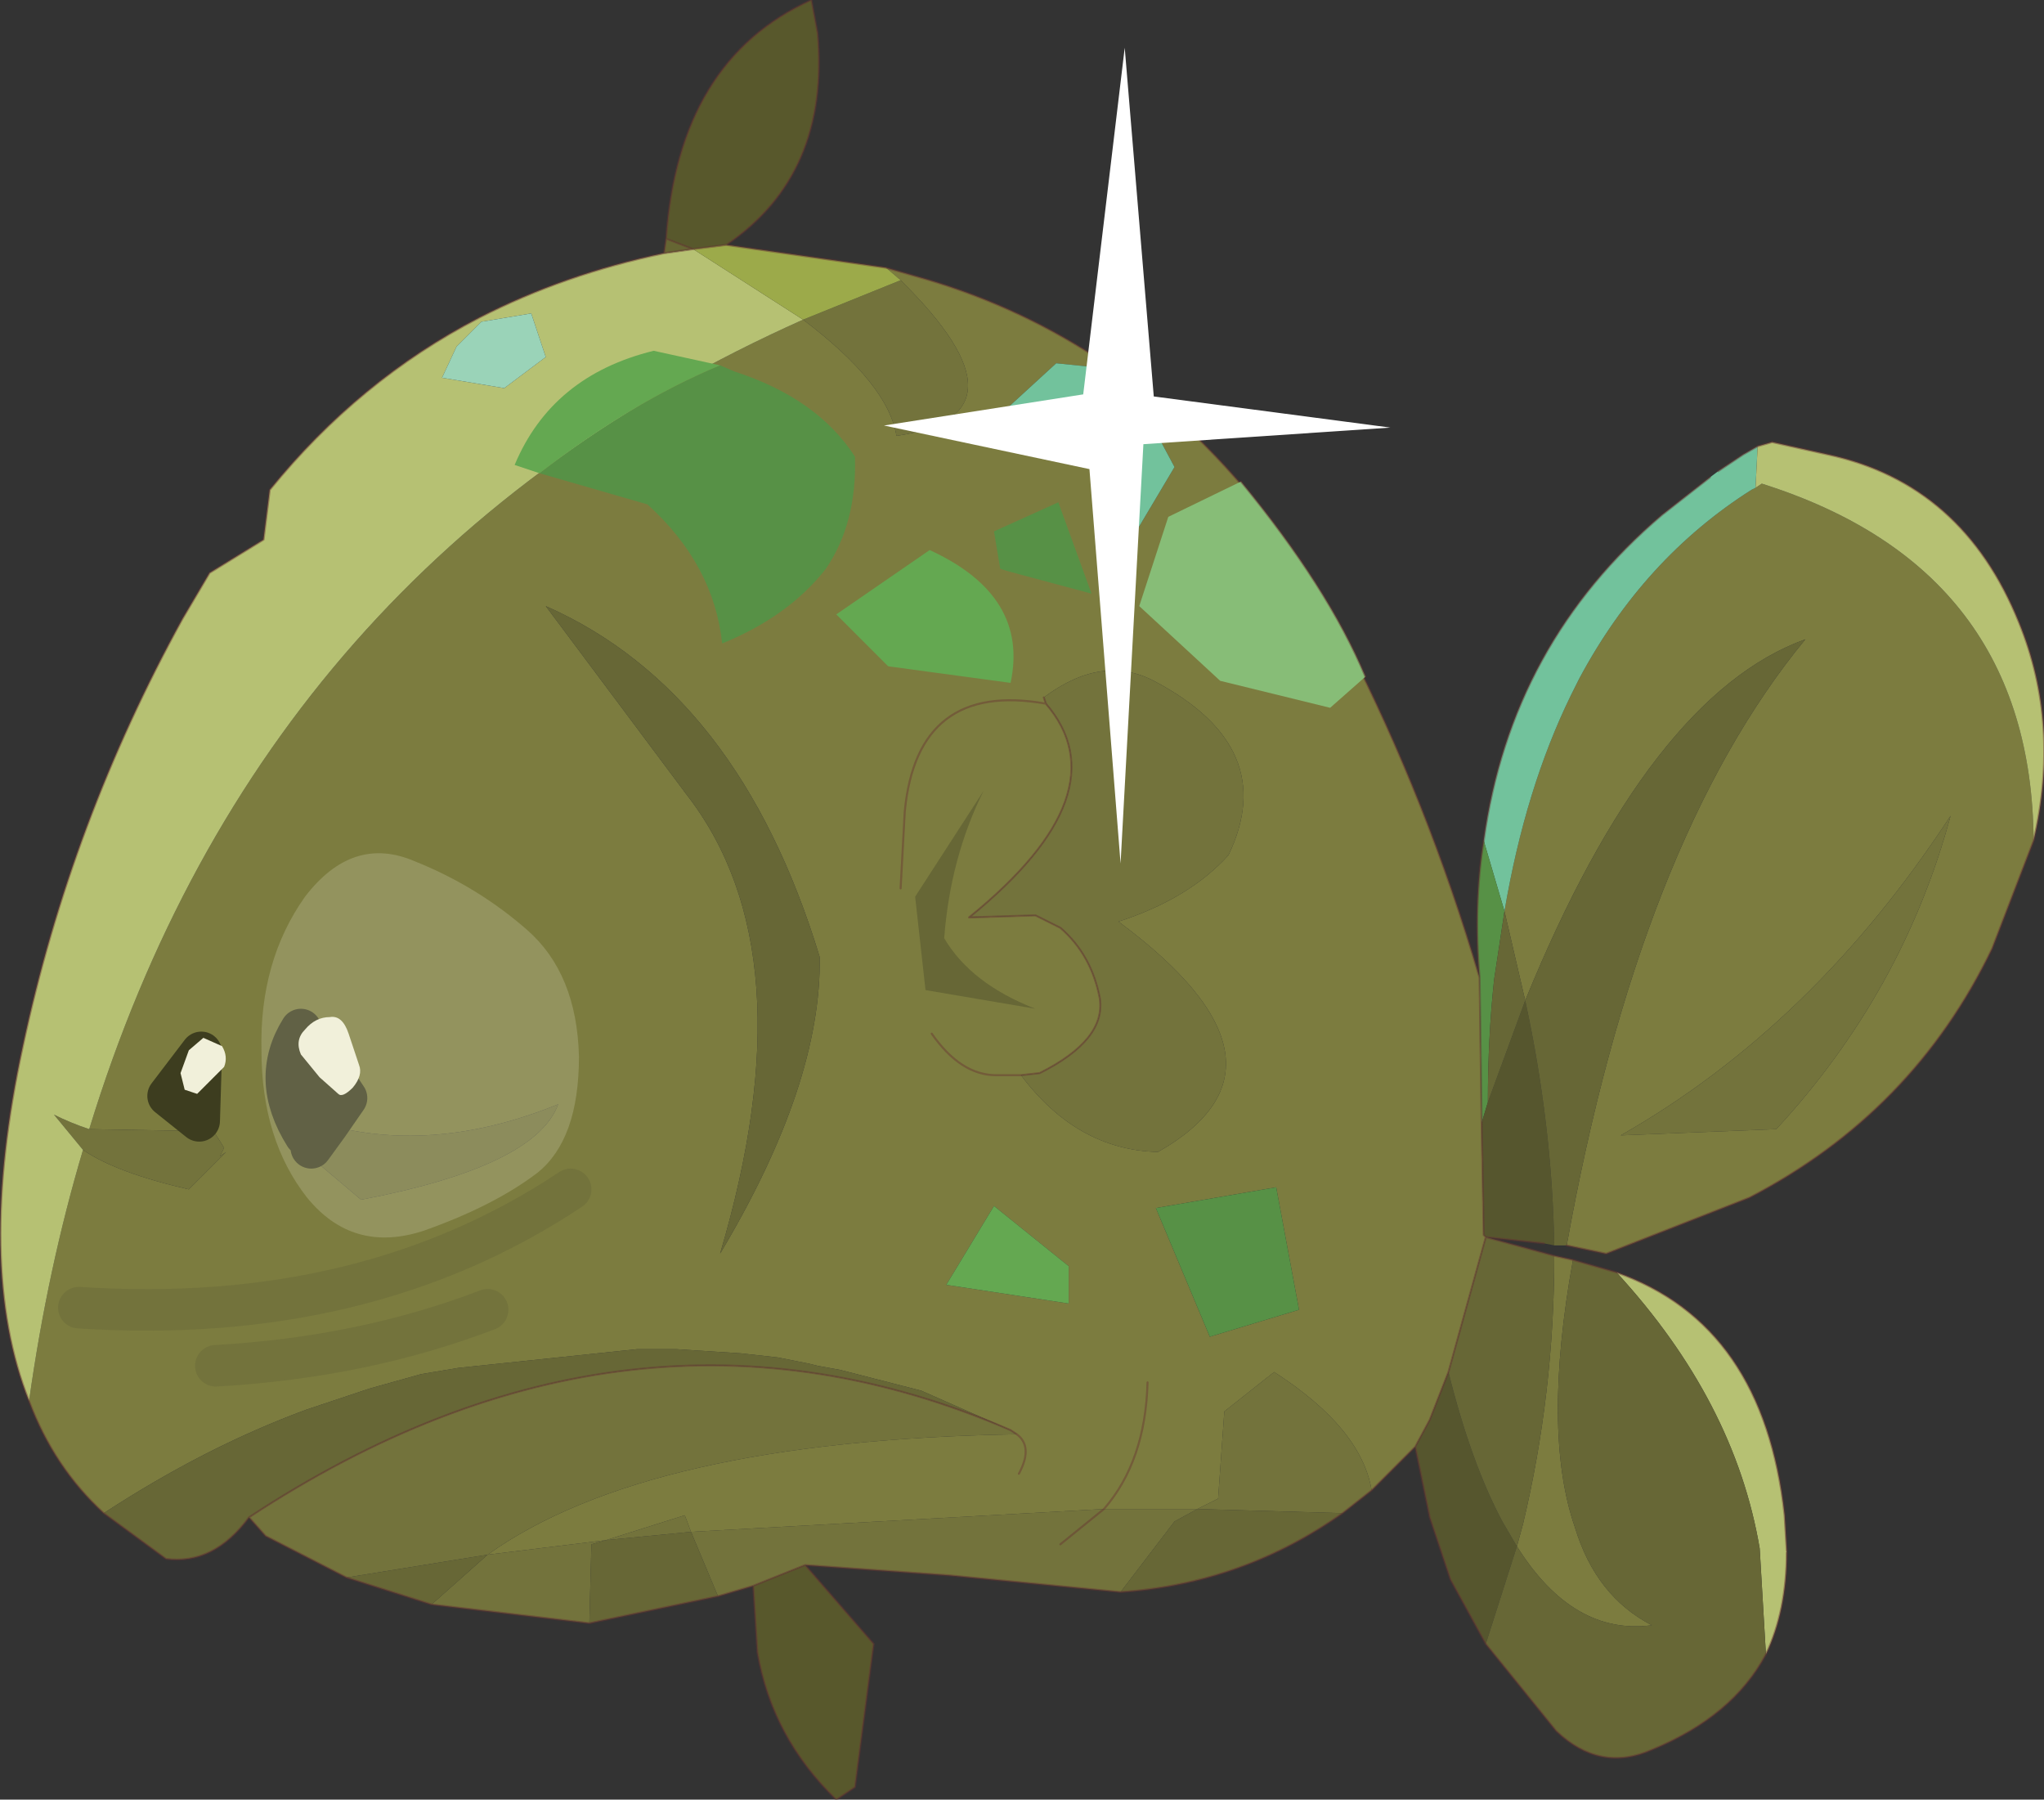 <?xml version="1.0" encoding="UTF-8" standalone="no"?>
<svg xmlns:xlink="http://www.w3.org/1999/xlink" height="43.35px" width="49.25px" xmlns="http://www.w3.org/2000/svg">
  <rect width="100%" height="100%" fill="#333333" stroke="none"/>
  <g transform="matrix(1.0, 0.0, 0.0, 1.0, 24.8, 21.65)">
    <path d="M1.6 -13.05 L2.1 -12.75 0.65 -12.9 -0.55 -11.8 Q1.8 -10.85 2.4 -8.55 L3.5 -10.4 2.35 -12.55 3.9 -11.25 3.95 -11.2 Q6.1 -9.15 7.65 -6.15 9.6 -2.35 10.85 1.9 L10.9 5.4 10.95 8.1 11.0 8.15 10.1 11.4 9.65 12.55 9.3 13.2 8.25 14.25 Q8.0 12.75 5.9 11.4 L4.7 12.35 4.55 14.45 4.05 14.7 1.8 14.7 -8.15 15.25 -8.3 14.85 -10.2 15.45 -13.05 15.8 Q-9.2 13.05 -0.3 12.9 L-0.45 12.8 -2.6 11.85 -4.55 11.35 -5.1 11.25 -5.3 11.2 -6.05 11.05 -6.95 10.95 -8.5 10.85 -9.45 10.85 -13.75 11.3 -14.65 11.45 -15.9 11.8 -17.4 12.3 Q-19.85 13.2 -22.3 14.8 -23.5 13.7 -24.1 12.1 -23.65 8.9 -22.8 6.05 -22.0 6.6 -20.25 7.0 L-19.35 6.1 -19.5 6.2 -19.4 6.0 -19.65 5.6 -22.65 5.55 Q-18.45 -8.15 -5.45 -13.95 -3.4 -12.4 -3.2 -11.15 0.2 -11.65 -3.1 -14.9 L-3.45 -15.2 -2.75 -15.0 Q-0.4 -14.35 1.6 -13.05 M24.2 -1.4 L23.2 1.2 Q21.3 5.15 17.35 7.2 L13.9 8.55 12.95 8.35 Q14.7 -1.4 18.7 -6.25 14.95 -4.9 11.95 2.45 L11.45 0.3 Q11.95 -2.65 13.05 -4.9 L13.25 -5.3 Q14.8 -8.2 17.4 -9.85 L17.5 -9.9 17.65 -10.0 Q24.15 -7.95 24.2 -1.4 M12.65 8.6 L13.1 8.7 Q12.35 12.85 13.15 15.15 13.65 16.8 15.0 17.5 13.1 17.75 11.75 15.6 L11.9 15.05 Q12.65 11.9 12.65 8.6 M0.35 -4.85 L0.4 -4.7 Q2.25 -2.55 -1.45 0.45 L0.15 0.4 0.75 0.7 Q1.5 1.35 1.7 2.4 1.85 3.4 0.25 4.2 L-0.2 4.25 Q1.15 6.05 3.1 6.1 6.8 4.0 2.15 0.55 3.85 0.0 4.8 -1.05 6.05 -3.65 3.0 -5.25 1.75 -5.9 0.35 -4.85 M-2.35 3.25 Q-1.65 4.25 -0.8 4.25 L-0.2 4.25 -0.8 4.25 Q-1.65 4.25 -2.35 3.25 M14.25 5.7 L18.0 5.55 Q21.05 2.25 22.2 -2.0 18.9 3.05 14.25 5.7 M-3.1 -0.25 L-3.0 -2.1 Q-2.7 -5.25 0.4 -4.7 -2.7 -5.25 -3.0 -2.1 L-3.1 -0.25 M4.35 10.55 L6.5 9.9 5.95 6.95 3.05 7.45 4.35 10.55 M0.95 9.75 L0.95 8.85 -0.85 7.4 -2.0 9.3 0.95 9.75 M2.85 11.65 Q2.8 13.55 1.8 14.7 2.8 13.55 2.85 11.65 M-11.65 -7.05 L-8.25 -2.5 Q-5.3 1.3 -7.45 8.55 -5.0 4.45 -5.05 1.4 -7.0 -5.0 -11.65 -7.05 M-0.25 13.85 Q0.1 13.2 -0.3 12.9 0.1 13.2 -0.25 13.85 M-19.95 3.7 L-20.75 4.75 -20.0 5.35 -19.95 3.7 M-16.9 5.45 L-16.45 4.8 -17.55 3.15 Q-18.3 4.35 -17.45 5.7 L-17.4 6.15 -16.1 7.25 Q-11.9 6.45 -11.35 4.95 -14.3 6.15 -16.9 5.45 M-13.05 9.9 Q-16.05 11.05 -19.6 11.25 -16.05 11.05 -13.05 9.9 M-11.05 7.0 Q-16.0 10.3 -22.9 9.85 -16.0 10.3 -11.05 7.0" fill="#7c7c3f" fill-rule="evenodd" stroke="none"/>
    <path d="M2.35 -12.55 L3.5 -10.4 2.4 -8.55 Q1.8 -10.85 -0.55 -11.8 L0.65 -12.9 2.1 -12.75 2.35 -12.55 M10.95 -1.4 Q11.6 -6.15 15.25 -9.25 L16.4 -10.15 16.6 -10.3 17.2 -10.7 17.55 -10.9 17.5 -9.9 17.4 -9.85 Q14.8 -8.2 13.25 -5.3 L13.05 -4.9 Q11.95 -2.65 11.45 0.3 L10.95 -1.4" fill="#72c29c" fill-rule="evenodd" stroke="none"/>
    <path d="M8.25 14.25 L7.55 14.8 4.05 14.7 3.5 15.0 2.2 16.7 -1.9 16.3 -5.4 16.05 -6.65 16.55 -7.5 16.8 -8.15 15.25 1.8 14.7 4.05 14.7 4.55 14.45 4.7 12.35 5.9 11.4 Q8.0 12.75 8.25 14.25 M-10.6 17.45 L-14.4 17.0 -13.05 15.8 -10.2 15.45 -10.55 15.55 -10.6 17.45 M-16.45 16.35 L-18.4 15.35 -18.8 14.9 Q-9.6 8.85 -0.45 12.8 L-0.3 12.9 Q-9.2 13.05 -13.05 15.8 L-16.45 16.35 M0.4 -4.7 L0.35 -4.85 Q1.75 -5.9 3.0 -5.25 6.05 -3.65 4.8 -1.05 3.85 0.0 2.15 0.55 6.8 4.0 3.1 6.1 1.15 6.05 -0.2 4.25 L0.25 4.2 Q1.85 3.4 1.7 2.4 1.5 1.35 0.75 0.7 L0.15 0.4 -1.45 0.45 Q2.25 -2.55 0.4 -4.7 M14.25 5.7 Q18.9 3.05 22.2 -2.0 21.05 2.25 18.0 5.55 L14.25 5.7 M1.8 14.7 L0.75 15.55 1.8 14.7 M-5.45 -13.95 L-3.1 -14.9 Q0.2 -11.65 -3.2 -11.15 -3.4 -12.4 -5.45 -13.95 M-22.65 5.55 L-19.65 5.6 -19.4 6.0 -19.5 6.2 -19.35 6.1 -20.25 7.0 Q-22.0 6.6 -22.8 6.05 L-23.5 5.2 Q-23.1 5.4 -22.65 5.55 M-17.3 6.0 L-16.9 5.45 Q-14.3 6.15 -11.35 4.95 -11.9 6.45 -16.1 7.25 L-17.4 6.15 -17.15 6.2 -17.3 6.0 M-10.2 15.45 L-8.3 14.85 -8.15 15.25 -10.2 15.45" fill="#73733c" fill-rule="evenodd" stroke="none"/>
    <path d="M17.55 -10.9 L17.9 -11.0 19.25 -10.7 Q22.5 -10.0 23.85 -6.65 24.85 -4.2 24.2 -1.4 24.15 -7.95 17.65 -10.0 L17.5 -9.9 17.55 -10.9 M14.15 9.0 Q17.7 10.25 18.2 14.85 L18.25 15.7 18.25 15.75 Q18.25 17.15 17.75 18.2 L17.6 15.65 Q17.0 12.1 14.15 9.0 M-24.1 12.1 Q-25.4 8.85 -24.25 3.55 -23.1 -1.85 -20.4 -6.75 L-19.75 -7.85 -18.45 -8.65 -18.3 -9.85 Q-16.15 -12.5 -13.25 -14.0 -11.2 -15.05 -8.8 -15.55 L-8.1 -15.65 -5.45 -13.95 Q-18.45 -8.15 -22.65 5.55 -23.1 5.4 -23.5 5.2 L-22.8 6.05 Q-23.65 8.9 -24.1 12.1 M-13.2 -13.9 L-13.8 -13.3 -14.15 -12.55 -12.65 -12.3 -11.65 -13.05 -12.0 -14.1 -13.2 -13.9" fill="#b6c173" fill-rule="evenodd" stroke="none"/>
    <path d="M10.85 1.9 Q10.7 0.15 10.95 -1.4 L11.45 0.3 11.2 1.95 Q11.05 3.35 11.05 4.9 L10.9 5.4 10.85 1.9 M4.35 10.55 L3.05 7.45 5.95 6.95 6.5 9.9 4.35 10.55" fill="#579146" fill-rule="evenodd" stroke="none"/>
    <path d="M12.65 8.35 L12.4 8.3 11.0 8.15 10.95 8.1 10.9 5.4 11.05 4.9 11.95 2.45 Q12.6 5.45 12.65 8.35 M11.0 17.95 L10.15 16.4 9.65 14.9 9.3 13.2 9.65 12.55 10.1 11.4 Q10.65 13.6 11.4 15.0 L11.75 15.6 11.0 17.95" fill="#56562e" fill-rule="evenodd" stroke="none"/>
    <path d="M12.95 8.35 L12.85 8.35 12.65 8.35 Q12.6 5.45 11.95 2.45 L11.05 4.9 Q11.05 3.35 11.2 1.95 L11.45 0.3 11.95 2.45 Q14.95 -4.9 18.7 -6.25 14.7 -1.4 12.95 8.35 M11.0 8.15 L12.65 8.6 Q12.65 11.9 11.9 15.05 L11.75 15.6 Q13.1 17.75 15.0 17.5 13.65 16.8 13.15 15.15 12.35 12.85 13.1 8.7 L14.15 9.0 Q17.0 12.1 17.6 15.65 L17.75 18.2 Q16.95 19.7 15.0 20.5 13.75 21.05 12.7 20.05 L11.0 17.95 11.75 15.6 11.4 15.0 Q10.65 13.6 10.1 11.4 L11.0 8.15 M7.55 14.8 Q5.15 16.5 2.2 16.7 L3.5 15.0 4.05 14.7 7.55 14.8 M-7.5 16.8 L-10.6 17.45 -10.55 15.55 -10.2 15.45 -8.15 15.25 -7.5 16.8 M-14.4 17.0 L-16.45 16.35 -13.05 15.8 -14.4 17.0 M-18.8 14.9 Q-19.65 16.05 -20.8 15.9 L-22.3 14.8 Q-19.85 13.2 -17.4 12.3 L-15.9 11.8 -14.65 11.45 -13.75 11.3 -9.45 10.85 -8.5 10.85 -6.95 10.95 -6.05 11.05 -5.3 11.2 -5.1 11.25 -4.55 11.35 -2.6 11.85 -0.45 12.8 Q-9.6 8.85 -18.8 14.9 M-11.65 -7.05 Q-7.0 -5.0 -5.05 1.4 -5.0 4.45 -7.45 8.55 -5.3 1.3 -8.25 -2.5 L-11.65 -7.05" fill="#676736" fill-rule="evenodd" stroke="none"/>
    <path d="M0.95 9.75 L-2.0 9.3 -0.85 7.4 0.95 8.85 0.95 9.75" fill="#64a851" fill-rule="evenodd" stroke="none"/>
    <path d="M-5.4 16.05 L-3.75 17.95 -4.2 21.4 -4.65 21.7 Q-6.2 20.2 -6.55 18.15 L-6.65 16.55 -5.4 16.05 M-8.75 -15.9 Q-8.45 -20.2 -5.25 -21.65 L-5.1 -20.85 Q-4.8 -17.45 -7.3 -15.75 L-8.1 -15.65 -8.75 -15.9" fill="#58582c" fill-rule="evenodd" stroke="none"/>
    <path d="M-8.8 -15.55 L-8.75 -15.9 -8.1 -15.65 -8.8 -15.55 M-17.4 6.15 L-17.3 6.0 -17.15 6.2 -17.4 6.15" fill="#666633" fill-rule="evenodd" stroke="none"/>
    <path d="M-7.3 -15.75 L-3.45 -15.2 -3.1 -14.9 -5.45 -13.95 -8.1 -15.65 -7.3 -15.75" fill="#9caa4a" fill-rule="evenodd" stroke="none"/>
    <path d="M-13.2 -13.9 L-12.0 -14.1 -11.65 -13.05 -12.65 -12.3 -14.15 -12.55 -13.8 -13.3 -13.2 -13.9" fill="#9ad3b8" fill-rule="evenodd" stroke="none"/>
    <path d="M-19.95 3.7 L-20.0 5.35 -20.75 4.75 -19.95 3.7" fill="#000000" fill-rule="evenodd" stroke="none"/>
    <path d="M-17.45 5.7 Q-18.3 4.35 -17.55 3.15 L-16.45 4.8 -16.9 5.45 -17.3 6.0 -17.4 6.15 -17.45 5.7" fill="#3d3d1f" fill-rule="evenodd" stroke="none"/>
    <path d="M1.6 -13.05 L2.1 -12.75 2.35 -12.55 3.9 -11.25 M3.95 -11.2 Q6.1 -9.15 7.65 -6.15 9.6 -2.35 10.85 1.9 10.7 0.15 10.95 -1.4 11.6 -6.15 15.25 -9.25 L16.4 -10.15 M16.6 -10.3 L17.2 -10.7 17.55 -10.9 17.9 -11.0 19.25 -10.7 Q22.5 -10.0 23.85 -6.65 24.85 -4.2 24.2 -1.4 L23.2 1.2 Q21.3 5.15 17.35 7.2 L13.9 8.55 12.95 8.35 M12.4 8.3 L11.0 8.15 10.95 8.1 11.0 8.15 12.65 8.6 13.1 8.7 14.15 9.0 Q17.7 10.25 18.2 14.85 L18.25 15.7 M18.25 15.75 Q18.25 17.15 17.75 18.2 16.95 19.7 15.0 20.5 13.75 21.05 12.7 20.05 L11.0 17.95 10.15 16.4 9.65 14.9 9.3 13.2 8.25 14.25 7.55 14.8 Q5.15 16.5 2.2 16.7 L-1.9 16.3 -5.4 16.05 -3.75 17.95 -4.2 21.4 -4.65 21.7 Q-6.2 20.2 -6.55 18.15 L-6.65 16.55 -7.5 16.8 -10.6 17.45 -14.4 17.0 -16.45 16.35 -18.4 15.35 -18.8 14.9 Q-19.65 16.05 -20.8 15.9 L-22.3 14.8 Q-23.5 13.7 -24.1 12.1 -25.4 8.85 -24.25 3.55 -23.1 -1.85 -20.4 -6.75 L-19.75 -7.85 -18.45 -8.65 -18.3 -9.85 Q-16.15 -12.5 -13.25 -14.0 -11.2 -15.05 -8.8 -15.55 L-8.75 -15.9 Q-8.45 -20.2 -5.25 -21.65 L-5.1 -20.85 Q-4.8 -17.45 -7.3 -15.75 L-3.45 -15.2 -2.75 -15.0 Q-0.4 -14.35 1.6 -13.05 M0.4 -4.7 L0.35 -4.85 M-0.2 4.25 L-0.8 4.25 Q-1.65 4.25 -2.35 3.25 M10.85 1.9 L10.9 5.4 10.95 8.1 M-0.2 4.25 L0.25 4.2 Q1.85 3.4 1.7 2.4 1.5 1.35 0.75 0.7 L0.15 0.4 -1.45 0.45 Q2.25 -2.55 0.4 -4.7 -2.7 -5.25 -3.0 -2.1 L-3.1 -0.25 M10.1 11.4 L9.65 12.55 9.3 13.2 M0.75 15.55 L1.8 14.7 Q2.8 13.55 2.85 11.65 M10.1 11.4 L11.0 8.15 M-8.8 -15.55 L-8.1 -15.65 -8.75 -15.9 M-8.1 -15.65 L-7.3 -15.75 M-0.45 12.8 L-0.3 12.9 Q0.1 13.2 -0.25 13.85 M-5.4 16.05 L-6.65 16.55 M-18.8 14.9 Q-9.6 8.85 -0.45 12.8" fill="none" stroke="#663232" stroke-linecap="round" stroke-linejoin="round" stroke-opacity="0.431" stroke-width="0.05"/>
    <path d="M2.1 -12.75 L2.25 -12.7 1.6 -13.05 M2.35 -12.55 L2.25 -12.7 M3.9 -11.25 L3.95 -11.2" fill="none" stroke="#58582c" stroke-linecap="round" stroke-linejoin="round" stroke-width="0.05"/>
    <path d="M-19.95 3.7 L-20.75 4.75 -20.0 5.35 -19.95 3.7 M-16.9 5.45 L-16.45 4.8 -17.55 3.15 Q-18.3 4.35 -17.45 5.7 M-17.3 6.0 L-16.9 5.45" fill="none" stroke="#3d3d1f" stroke-linecap="round" stroke-linejoin="round" stroke-width="1.0"/>
    <path d="M-19.6 11.25 Q-16.05 11.05 -13.05 9.9 M-22.9 9.85 Q-16.0 10.3 -11.05 7.0" fill="none" stroke="#73733c" stroke-linecap="round" stroke-linejoin="round" stroke-width="1.0"/>
    <path d="M8.7 -11.35 L2.75 -10.95 2.2 -0.85 1.45 -10.35 -3.5 -11.4 1.3 -12.15 2.3 -20.5 3.0 -12.1 8.7 -11.35" fill="#ffffff" fill-rule="evenodd" stroke="none"/>
    <path d="M-19.9 3.35 L-19.45 3.55 Q-19.3 3.8 -19.4 4.05 L-19.75 4.4 -20.05 4.7 -20.35 4.6 -20.45 4.2 -20.25 3.65 -19.9 3.35 M-17.45 3.15 Q-17.2 2.85 -16.85 2.85 -16.55 2.8 -16.4 3.25 L-16.15 4.0 Q-16.05 4.25 -16.3 4.55 -16.55 4.8 -16.65 4.7 L-17.1 4.3 -17.55 3.75 Q-17.7 3.4 -17.45 3.15" fill="#f1f0da" fill-rule="evenodd" stroke="none"/>
    <path d="M1.5 -7.35 L-0.55 -7.9 -0.7 -7.95 -0.85 -8.85 0.7 -9.55 1.5 -7.35 M-7.45 -12.85 L-7.1 -12.7 Q-5.1 -12.05 -4.2 -10.65 -4.15 -9.05 -4.9 -7.95 -5.8 -6.8 -7.4 -6.15 -7.6 -8.05 -9.2 -9.5 L-11.8 -10.25 Q-9.6 -11.95 -7.45 -12.85" fill="#579146" fill-rule="evenodd" stroke="none"/>
    <path d="M8.1 -5.35 L7.25 -4.6 4.6 -5.25 2.65 -7.05 3.35 -9.2 5.1 -10.05 Q7.2 -7.5 8.1 -5.35" fill="#87bd77" fill-rule="evenodd" stroke="none"/>
    <path d="M-11.8 -10.25 L-12.4 -10.45 Q-11.5 -12.6 -9.05 -13.2 L-7.45 -12.85 Q-9.6 -11.95 -11.8 -10.25 M-2.4 -8.4 Q0.0 -7.3 -0.45 -5.2 L-3.4 -5.6 -4.65 -6.85 -2.4 -8.4" fill="#64a851" fill-rule="evenodd" stroke="none"/>
    <path d="M8.1 -5.35 Q7.2 -7.5 5.1 -10.05" fill="none" stroke="#663232" stroke-linecap="round" stroke-linejoin="round" stroke-opacity="0.431" stroke-width="0.05"/>
    <path d="M-1.1 -2.6 Q-1.9 -1.0 -2.05 0.95 -1.4 2.05 0.15 2.65 L-2.5 2.2 -2.75 -0.05 -1.1 -2.6" fill="#676736" fill-rule="evenodd" stroke="none"/>
    <path d="M-14.8 -0.9 Q-13.3 -0.3 -12.1 0.75 -10.9 1.8 -10.85 3.8 -10.85 5.8 -11.85 6.6 -12.9 7.4 -14.6 8.0 -16.3 8.55 -17.4 7.2 -18.5 5.8 -18.5 3.65 -18.55 1.5 -17.45 -0.05 -16.3 -1.55 -14.8 -0.9" fill="#f2f1dc" fill-opacity="0.2" fill-rule="evenodd" stroke="none"/>
  </g>
</svg>
